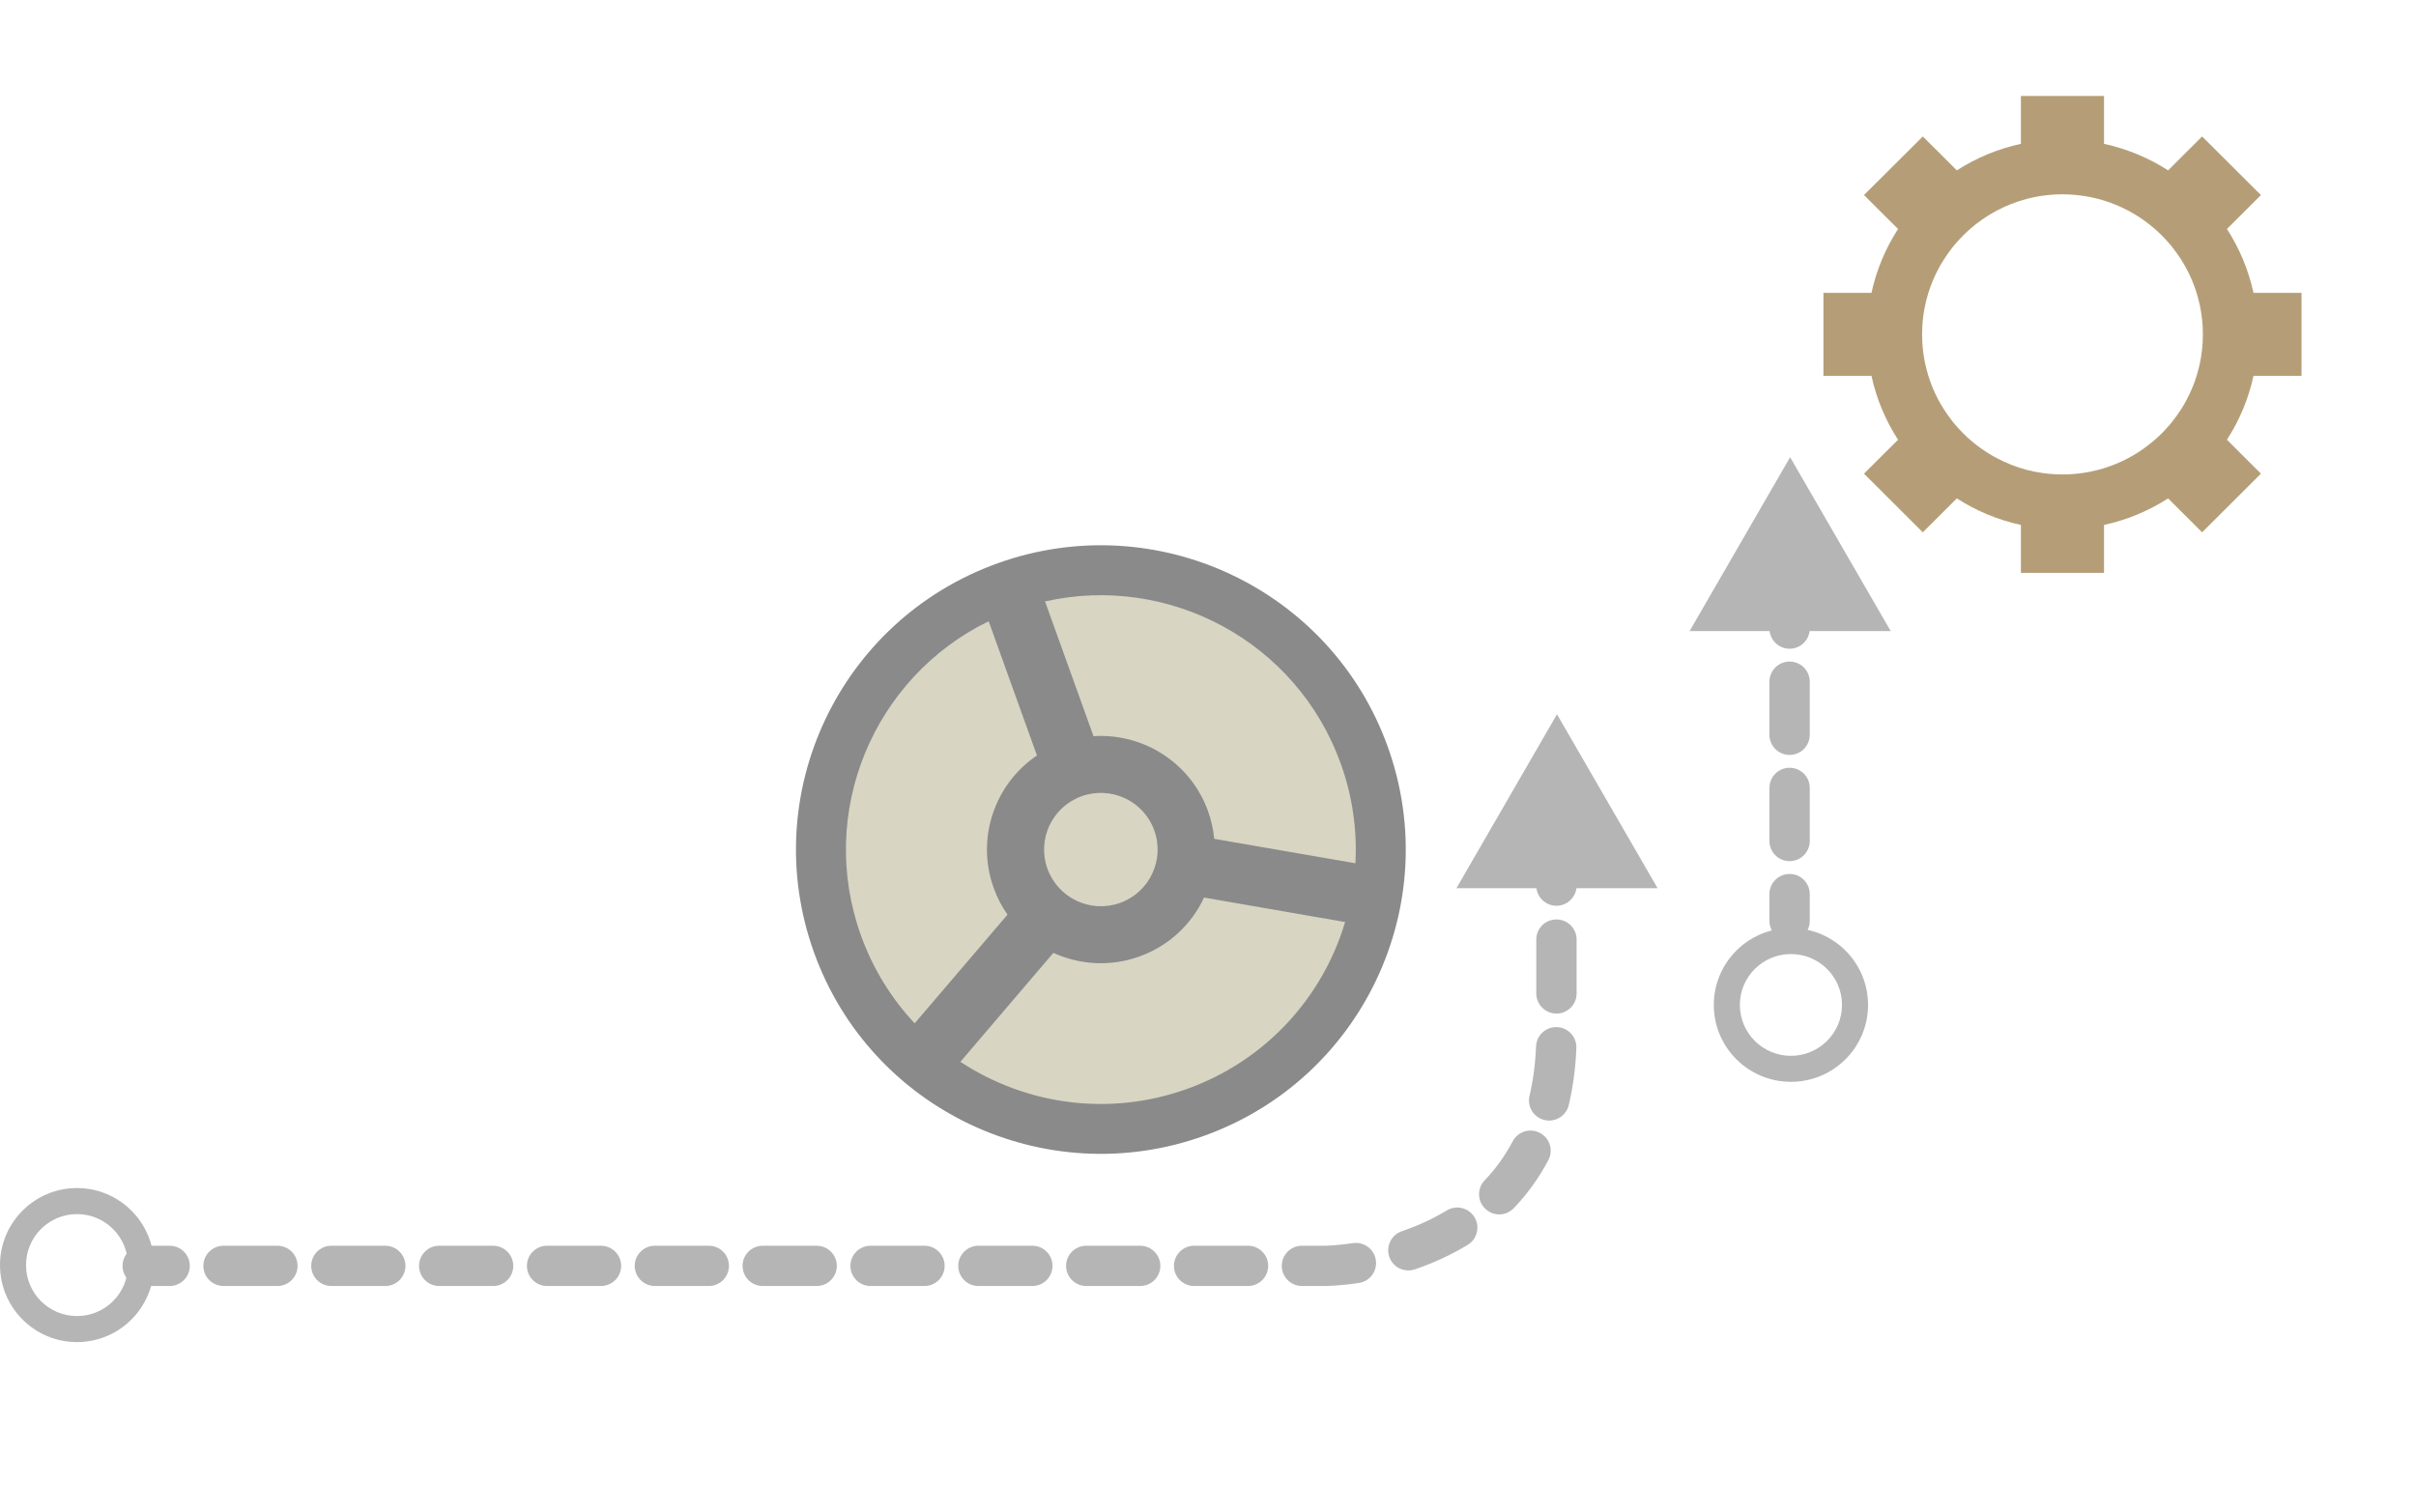 <?xml version="1.0" encoding="utf-8"?>
<!-- Generator: Adobe Illustrator 15.0.0, SVG Export Plug-In . SVG Version: 6.00 Build 0)  -->
<!DOCTYPE svg PUBLIC "-//W3C//DTD SVG 1.1//EN" "http://www.w3.org/Graphics/SVG/1.1/DTD/svg11.dtd">
<svg version="1.1" id="Layer_1" xmlns="http://www.w3.org/2000/svg" xmlns:xlink="http://www.w3.org/1999/xlink" x="0px" y="0px"
	 width="214px" height="134px" viewBox="0 0 214 134" enable-background="new 0 0 214 134" xml:space="preserve">
<g>
	<g>
		<path fill="#D8D5C3" d="M97.127,50.141c-13.727,0-24.855,11.107-24.855,24.809S83.4,99.758,97.127,99.758
			c13.723,0,24.852-11.107,24.852-24.809S110.85,50.141,97.127,50.141z"/>
		<path fill="#8A8A8A" d="M72.1,84.383c5.039,14.01,20.504,21.285,34.535,16.258c14.037-5.033,21.326-20.469,16.287-34.479
			s-20.504-21.289-34.541-16.26C74.346,54.936,67.061,70.371,72.1,84.383z M87.572,55.041l4.277,11.893
			c-3.729,2.52-5.424,7.322-3.832,11.742c0.309,0.859,0.721,1.646,1.223,2.363l-8.223,9.629c-2.039-2.178-3.682-4.795-4.754-7.777
			C72.334,71.969,77.369,60.02,87.572,55.041z M102.242,73.576c0.941,2.609-0.42,5.482-3.033,6.424
			c-2.613,0.932-5.49-0.422-6.43-3.029c-0.941-2.611,0.414-5.486,3.029-6.424C98.426,69.609,101.309,70.965,102.242,73.576z
			 M118.758,67.656c1.051,2.918,1.461,5.912,1.299,8.83l-12.508-2.166c-0.076-0.82-0.256-1.641-0.545-2.449
			c-1.559-4.328-5.771-6.928-10.145-6.646l-4.293-11.939C103.523,50.818,114.861,56.828,118.758,67.656z M85.068,94.078l8.234-9.654
			c2.316,1.055,5.035,1.252,7.611,0.324c2.643-0.945,4.641-2.873,5.738-5.225l12.494,2.17c-1.977,6.631-6.982,12.268-14.006,14.789
			C98.18,98.977,90.799,97.85,85.068,94.078z"/>
	</g>
	<g>
		<g>
			<path fill="#B5B5B5" d="M160.301,81.596v-2.381c0-0.984-0.795-1.781-1.785-1.781c-0.988,0-1.787,0.797-1.787,1.781v2.381
				c0,0.984,0.799,1.785,1.787,1.785C159.506,83.381,160.301,82.58,160.301,81.596z"/>
			<path fill="#B5B5B5" d="M158.516,76.297c-0.988,0-1.787-0.799-1.787-1.785v-4.705c0-0.986,0.799-1.783,1.787-1.783
				c0.99,0,1.785,0.797,1.785,1.783v4.705C160.301,75.498,159.506,76.297,158.516,76.297z M158.516,66.887
				c-0.988,0-1.787-0.799-1.787-1.785v-4.703c0-0.984,0.799-1.785,1.787-1.785c0.99,0,1.785,0.801,1.785,1.785v4.703
				C160.301,66.088,159.506,66.887,158.516,66.887z"/>
			<path fill="#B5B5B5" d="M160.301,55.693v-2.379c0-0.984-0.795-1.783-1.785-1.783c-0.988,0-1.787,0.799-1.787,1.783v2.379
				c0,0.984,0.799,1.785,1.787,1.785C159.506,57.479,160.301,56.678,160.301,55.693z"/>
			<g>
				<polygon fill="#B5B5B5" points="149.658,55.916 158.562,40.508 167.473,55.916 				"/>
			</g>
		</g>
		<path fill="#B5B5B5" d="M158.633,95.85c3.775,0,6.832-3.049,6.832-6.812c0-3.762-3.057-6.812-6.832-6.812
			c-3.773,0-6.83,3.051-6.83,6.812C151.803,92.801,154.859,95.85,158.633,95.85z M158.633,93.547c-2.496,0-4.523-2.02-4.523-4.51
			s2.027-4.508,4.523-4.508c2.498,0,4.525,2.018,4.525,4.508S161.131,93.547,158.633,93.547z"/>
	</g>
	<g>
		<g>
			<path fill="#B5B5B5" d="M12.643,113.941h2.383c0.984,0,1.785-0.801,1.785-1.785s-0.801-1.783-1.785-1.783h-2.383
				c-0.988,0-1.789,0.799-1.789,1.783S11.654,113.941,12.643,113.941z"/>
			<path fill="#B5B5B5" d="M18.012,112.156c0-0.984,0.801-1.783,1.789-1.783h4.775c0.984,0,1.783,0.799,1.783,1.783
				s-0.799,1.785-1.783,1.785h-4.775C18.812,113.941,18.012,113.141,18.012,112.156z M27.566,112.156
				c0-0.984,0.801-1.783,1.785-1.783h4.773c0.99,0,1.789,0.799,1.789,1.783s-0.799,1.785-1.789,1.785h-4.773
				C28.367,113.941,27.566,113.141,27.566,112.156z M37.117,112.156c0-0.984,0.799-1.783,1.787-1.783h4.775
				c0.984,0,1.785,0.799,1.785,1.783s-0.801,1.785-1.785,1.785h-4.775C37.916,113.941,37.117,113.141,37.117,112.156z
				 M46.672,112.156c0-0.984,0.799-1.783,1.783-1.783h4.775c0.988,0,1.789,0.799,1.789,1.783s-0.801,1.785-1.789,1.785h-4.775
				C47.471,113.941,46.672,113.141,46.672,112.156z M56.221,112.156c0-0.984,0.801-1.783,1.785-1.783h4.779
				c0.988,0,1.783,0.799,1.783,1.783s-0.795,1.785-1.783,1.785h-4.779C57.021,113.941,56.221,113.141,56.221,112.156z
				 M65.775,112.156c0-0.984,0.795-1.783,1.789-1.783h4.77c0.99,0,1.789,0.799,1.789,1.783s-0.799,1.785-1.789,1.785h-4.77
				C66.57,113.941,65.775,113.141,65.775,112.156z M75.326,112.156c0-0.984,0.799-1.783,1.787-1.783h4.775
				c0.984,0,1.785,0.799,1.785,1.783s-0.801,1.785-1.785,1.785h-4.775C76.125,113.941,75.326,113.141,75.326,112.156z
				 M84.879,112.156c0-0.984,0.801-1.783,1.785-1.783h4.779c0.984,0,1.785,0.799,1.785,1.783s-0.801,1.785-1.785,1.785h-4.779
				C85.68,113.941,84.879,113.141,84.879,112.156z M94.43,112.156c0-0.984,0.801-1.783,1.785-1.783h4.779
				c0.984,0,1.787,0.799,1.787,1.783s-0.803,1.785-1.787,1.785h-4.779C95.23,113.941,94.43,113.141,94.43,112.156z M103.984,112.156
				c0-0.984,0.801-1.783,1.785-1.783h4.773c0.99,0,1.789,0.799,1.789,1.783s-0.799,1.785-1.789,1.785h-4.773
				C104.785,113.941,103.984,113.141,103.984,112.156z M113.535,112.156c0-0.984,0.799-1.783,1.787-1.783h2.008
				c0.008,0,1-0.004,2.504-0.23c0.977-0.146,1.889,0.523,2.031,1.5c0.15,0.975-0.523,1.883-1.5,2.027
				c-1.791,0.27-2.986,0.271-3.035,0.271h-2.008C114.334,113.941,113.535,113.141,113.535,112.156z M123.055,111.357
				c-0.318-0.932,0.18-1.949,1.111-2.268c1.439-0.494,2.781-1.111,3.982-1.842c0.842-0.512,1.943-0.244,2.455,0.6
				c0.51,0.842,0.242,1.941-0.604,2.451c-1.42,0.863-2.994,1.594-4.674,2.168c-0.193,0.066-0.387,0.096-0.578,0.096
				C124.006,112.562,123.311,112.098,123.055,111.357z M131.562,107.098c-0.717-0.684-0.738-1.811-0.055-2.521
				c0.98-1.027,1.814-2.188,2.48-3.453c0.455-0.873,1.537-1.209,2.408-0.75c0.875,0.455,1.215,1.535,0.754,2.41
				c-0.822,1.559-1.848,2.992-3.062,4.26c-0.352,0.363-0.82,0.553-1.289,0.553C132.35,107.596,131.91,107.43,131.562,107.098z
				 M136.803,99.234c-0.959-0.229-1.551-1.189-1.324-2.148c0.322-1.354,0.516-2.822,0.578-4.369
				c0.043-0.988,0.859-1.746,1.855-1.715c0.988,0.039,1.756,0.871,1.717,1.855c-0.07,1.775-0.301,3.479-0.674,5.055
				c-0.197,0.82-0.93,1.373-1.738,1.373C137.084,99.285,136.941,99.268,136.803,99.234z M136.078,88.016v-4.77
				c0-0.988,0.799-1.783,1.789-1.783c0.984,0,1.783,0.795,1.783,1.783v4.77c0,0.986-0.799,1.787-1.783,1.787
				C136.877,89.803,136.078,89.002,136.078,88.016z"/>
			<path fill="#B5B5B5" d="M137.867,80.252c0.984,0,1.783-0.801,1.783-1.787v-2.377c0-0.984-0.799-1.783-1.783-1.783
				c-0.99,0-1.789,0.799-1.789,1.783v2.377C136.078,79.451,136.877,80.252,137.867,80.252z"/>
			<g>
				<polygon fill="#B5B5B5" points="129.008,78.693 137.912,63.283 146.822,78.693 				"/>
			</g>
		</g>
		<path fill="#B5B5B5" d="M0,112.086c0,3.77,3.055,6.824,6.82,6.824s6.818-3.055,6.818-6.824c0-3.768-3.053-6.824-6.818-6.824
			S0,108.318,0,112.086z M2.305,112.086c0-2.492,2.023-4.516,4.516-4.516s4.516,2.023,4.516,4.516c0,2.496-2.023,4.518-4.516,4.518
			S2.305,114.582,2.305,112.086z"/>
	</g>
	<path fill="#B59E77" d="M179.004,12.744c-2.053,0.445-3.967,1.252-5.676,2.35l-3.012-3.004l-5.211,5.191l3.016,3.008
		c-1.102,1.707-1.91,3.615-2.354,5.662h-4.256v7.35h4.256c0.443,2.047,1.252,3.955,2.354,5.66l-3.016,3.006l5.211,5.197l3.012-3.006
		c1.709,1.1,3.623,1.906,5.676,2.35v4.248h7.363v-4.248c2.053-0.443,3.967-1.25,5.676-2.35l3.012,3.006l5.211-5.197l-3.012-3.006
		c1.102-1.705,1.908-3.613,2.354-5.66h4.252v-7.35h-4.252c-0.445-2.047-1.252-3.955-2.354-5.662l3.012-3.008l-5.211-5.191
		l-3.012,3.004c-1.709-1.098-3.623-1.904-5.676-2.35V8.5h-7.363V12.744z M182.686,17.217c0.191,0,0.385,0.008,0.572,0.012
		c0.064,0.006,0.119,0.01,0.178,0.012c0.137,0.008,0.271,0.021,0.414,0.033c0.055,0.004,0.113,0.008,0.172,0.016
		c0.184,0.02,0.369,0.041,0.549,0.07c0.02,0.004,0.041,0.01,0.066,0.01c0.16,0.027,0.318,0.057,0.482,0.086
		c0.062,0.014,0.125,0.025,0.188,0.039c0.127,0.029,0.244,0.057,0.365,0.086c0.062,0.016,0.125,0.031,0.188,0.047
		c0.168,0.045,0.336,0.088,0.504,0.139l0.004,0.004c0.736,0.227,1.445,0.523,2.115,0.877c0.121,0.066,0.242,0.135,0.363,0.199
		c0.029,0.021,0.059,0.033,0.084,0.051c0.117,0.07,0.234,0.139,0.352,0.209c0.014,0.012,0.029,0.021,0.047,0.029
		c0.373,0.24,0.725,0.488,1.068,0.758c0.021,0.018,0.037,0.029,0.055,0.045c0.104,0.086,0.209,0.168,0.314,0.262
		c0.023,0.02,0.045,0.039,0.07,0.059c0.443,0.381,0.859,0.799,1.24,1.236c0.021,0.025,0.041,0.047,0.062,0.068
		c0.084,0.107,0.172,0.211,0.26,0.316c0.012,0.018,0.025,0.033,0.037,0.051c0.273,0.344,0.527,0.701,0.768,1.068
		c0.004,0.02,0.016,0.031,0.025,0.045c0.07,0.117,0.143,0.234,0.213,0.352c0.018,0.029,0.029,0.055,0.047,0.084
		c0.07,0.117,0.137,0.242,0.201,0.365c0.355,0.666,0.652,1.373,0.879,2.107v0.004c0.051,0.17,0.1,0.338,0.143,0.506
		c0.016,0.059,0.033,0.123,0.045,0.186c0.035,0.119,0.059,0.242,0.088,0.363c0.014,0.062,0.025,0.123,0.039,0.189
		c0.033,0.16,0.062,0.322,0.088,0.484c0,0.021,0.008,0.041,0.008,0.064c0.029,0.18,0.055,0.363,0.07,0.543
		c0.01,0.059,0.014,0.117,0.018,0.176c0.014,0.137,0.025,0.273,0.033,0.414c0.004,0.059,0.004,0.109,0.01,0.17
		c0.008,0.191,0.012,0.385,0.012,0.576c0,0.193-0.004,0.383-0.012,0.572c-0.006,0.057-0.006,0.115-0.01,0.172
		c-0.008,0.141-0.02,0.277-0.033,0.414c-0.004,0.053-0.008,0.115-0.018,0.174c-0.016,0.188-0.041,0.365-0.07,0.549
		c0,0.021-0.008,0.039-0.008,0.057c-0.025,0.164-0.055,0.328-0.088,0.488c-0.014,0.062-0.025,0.127-0.039,0.189
		c-0.029,0.121-0.053,0.242-0.088,0.367c-0.012,0.059-0.029,0.123-0.045,0.184c-0.043,0.172-0.092,0.336-0.143,0.508l0,0
		c-0.227,0.738-0.523,1.439-0.879,2.107c-0.068,0.125-0.135,0.248-0.201,0.369c-0.018,0.025-0.029,0.055-0.047,0.074
		c-0.066,0.123-0.143,0.24-0.213,0.359c-0.01,0.012-0.018,0.025-0.025,0.035c-0.234,0.377-0.494,0.73-0.768,1.076
		c-0.012,0.02-0.025,0.033-0.037,0.053c-0.088,0.107-0.176,0.209-0.26,0.316c-0.021,0.021-0.041,0.041-0.062,0.064
		c-0.381,0.441-0.797,0.857-1.24,1.238c-0.025,0.02-0.047,0.041-0.07,0.061c-0.105,0.09-0.211,0.176-0.314,0.258
		c-0.018,0.016-0.033,0.031-0.055,0.045c-0.344,0.271-0.699,0.523-1.068,0.76c-0.018,0.008-0.033,0.018-0.047,0.029
		c-0.117,0.07-0.234,0.139-0.355,0.213c-0.025,0.012-0.051,0.029-0.074,0.041c-0.127,0.072-0.248,0.139-0.369,0.205
		c-0.67,0.354-1.379,0.65-2.115,0.877l-0.004,0.002c-0.168,0.047-0.336,0.096-0.504,0.141c-0.062,0.016-0.125,0.033-0.188,0.049
		c-0.121,0.027-0.238,0.057-0.365,0.08c-0.062,0.018-0.125,0.029-0.188,0.043c-0.164,0.033-0.322,0.062-0.482,0.084
		c-0.025,0.004-0.047,0.012-0.066,0.012c-0.18,0.029-0.365,0.051-0.549,0.07c-0.059,0.004-0.117,0.01-0.172,0.018
		c-0.143,0.012-0.277,0.023-0.414,0.031c-0.059,0.002-0.113,0.006-0.178,0.01c-0.188,0.01-0.381,0.014-0.572,0.014
		c-0.193,0-0.381-0.004-0.574-0.014c-0.059-0.004-0.113-0.008-0.172-0.01c-0.139-0.008-0.277-0.02-0.414-0.031
		c-0.059-0.008-0.117-0.014-0.172-0.018c-0.189-0.02-0.369-0.041-0.553-0.07c-0.021-0.004-0.039-0.008-0.059-0.012
		c-0.164-0.021-0.328-0.051-0.49-0.084c-0.059-0.014-0.123-0.025-0.189-0.043c-0.121-0.023-0.242-0.053-0.363-0.08
		c-0.064-0.016-0.123-0.033-0.189-0.045c-0.918-0.244-1.797-0.592-2.621-1.027c-0.123-0.062-0.24-0.129-0.361-0.195
		c-0.029-0.018-0.059-0.035-0.088-0.051c-0.117-0.07-0.23-0.139-0.348-0.209c-0.016-0.012-0.033-0.021-0.051-0.035
		c-0.367-0.23-0.725-0.482-1.068-0.752c-0.016-0.016-0.037-0.031-0.053-0.047c-0.105-0.082-0.211-0.168-0.311-0.254
		c-0.025-0.023-0.051-0.045-0.076-0.064c-0.439-0.383-0.854-0.797-1.234-1.232c-0.021-0.029-0.043-0.049-0.064-0.076
		c-0.088-0.102-0.176-0.203-0.264-0.311c-0.008-0.02-0.025-0.035-0.041-0.057c-0.268-0.342-0.523-0.695-0.754-1.064
		c-0.014-0.016-0.021-0.031-0.029-0.045c-0.076-0.117-0.143-0.234-0.213-0.354c-0.018-0.023-0.035-0.053-0.051-0.082
		c-0.068-0.123-0.135-0.244-0.201-0.361c-0.352-0.672-0.65-1.373-0.875-2.111l0,0c-0.055-0.172-0.102-0.338-0.146-0.508
		c-0.018-0.061-0.035-0.125-0.047-0.184c-0.033-0.125-0.059-0.246-0.084-0.371c-0.018-0.062-0.025-0.123-0.041-0.184
		c-0.035-0.162-0.064-0.328-0.088-0.496c0-0.012-0.01-0.033-0.01-0.051c-0.029-0.184-0.049-0.361-0.07-0.549
		c-0.004-0.059-0.008-0.115-0.018-0.174c-0.012-0.137-0.02-0.273-0.029-0.414c-0.004-0.057-0.008-0.115-0.008-0.172
		c-0.008-0.189-0.018-0.379-0.018-0.572c0-0.191,0.01-0.385,0.018-0.576c0-0.053,0.004-0.111,0.008-0.166
		c0.01-0.145,0.018-0.281,0.029-0.42c0.01-0.057,0.014-0.115,0.018-0.17c0.021-0.184,0.041-0.367,0.07-0.553
		c0-0.016,0.01-0.033,0.01-0.049c0.023-0.168,0.053-0.332,0.088-0.494c0.016-0.066,0.023-0.123,0.041-0.186
		c0.025-0.125,0.051-0.248,0.084-0.371c0.012-0.061,0.029-0.123,0.047-0.182c0.045-0.168,0.092-0.336,0.141-0.506l0.006-0.004
		c0.225-0.734,0.523-1.441,0.875-2.107c0.066-0.123,0.133-0.248,0.201-0.365c0.016-0.029,0.033-0.055,0.051-0.084
		c0.066-0.117,0.137-0.234,0.213-0.348c0.008-0.018,0.016-0.033,0.029-0.049c0.23-0.367,0.486-0.725,0.754-1.064
		c0.016-0.021,0.033-0.037,0.041-0.055c0.088-0.105,0.176-0.209,0.264-0.312c0.021-0.025,0.043-0.047,0.064-0.072
		c0.381-0.438,0.795-0.855,1.238-1.236c0.021-0.02,0.047-0.039,0.068-0.059c0.104-0.094,0.209-0.176,0.314-0.262
		c0.016-0.016,0.037-0.027,0.053-0.045c0.344-0.27,0.705-0.523,1.072-0.758c0.014-0.008,0.031-0.018,0.043-0.025
		c0.121-0.074,0.238-0.143,0.355-0.213c0.025-0.018,0.055-0.029,0.08-0.043c0.121-0.072,0.242-0.141,0.369-0.207
		c0.82-0.434,1.699-0.775,2.617-1.02c0.066-0.016,0.125-0.031,0.189-0.047c0.121-0.029,0.242-0.057,0.363-0.086
		c0.066-0.014,0.131-0.025,0.189-0.039c0.162-0.029,0.326-0.059,0.49-0.086c0.02,0,0.037-0.006,0.059-0.01
		c0.184-0.029,0.363-0.051,0.553-0.07c0.055-0.008,0.113-0.012,0.172-0.016c0.137-0.012,0.275-0.025,0.414-0.033
		c0.059-0.002,0.113-0.006,0.172-0.012C182.305,17.225,182.492,17.217,182.686,17.217z"/>
</g>
</svg>
